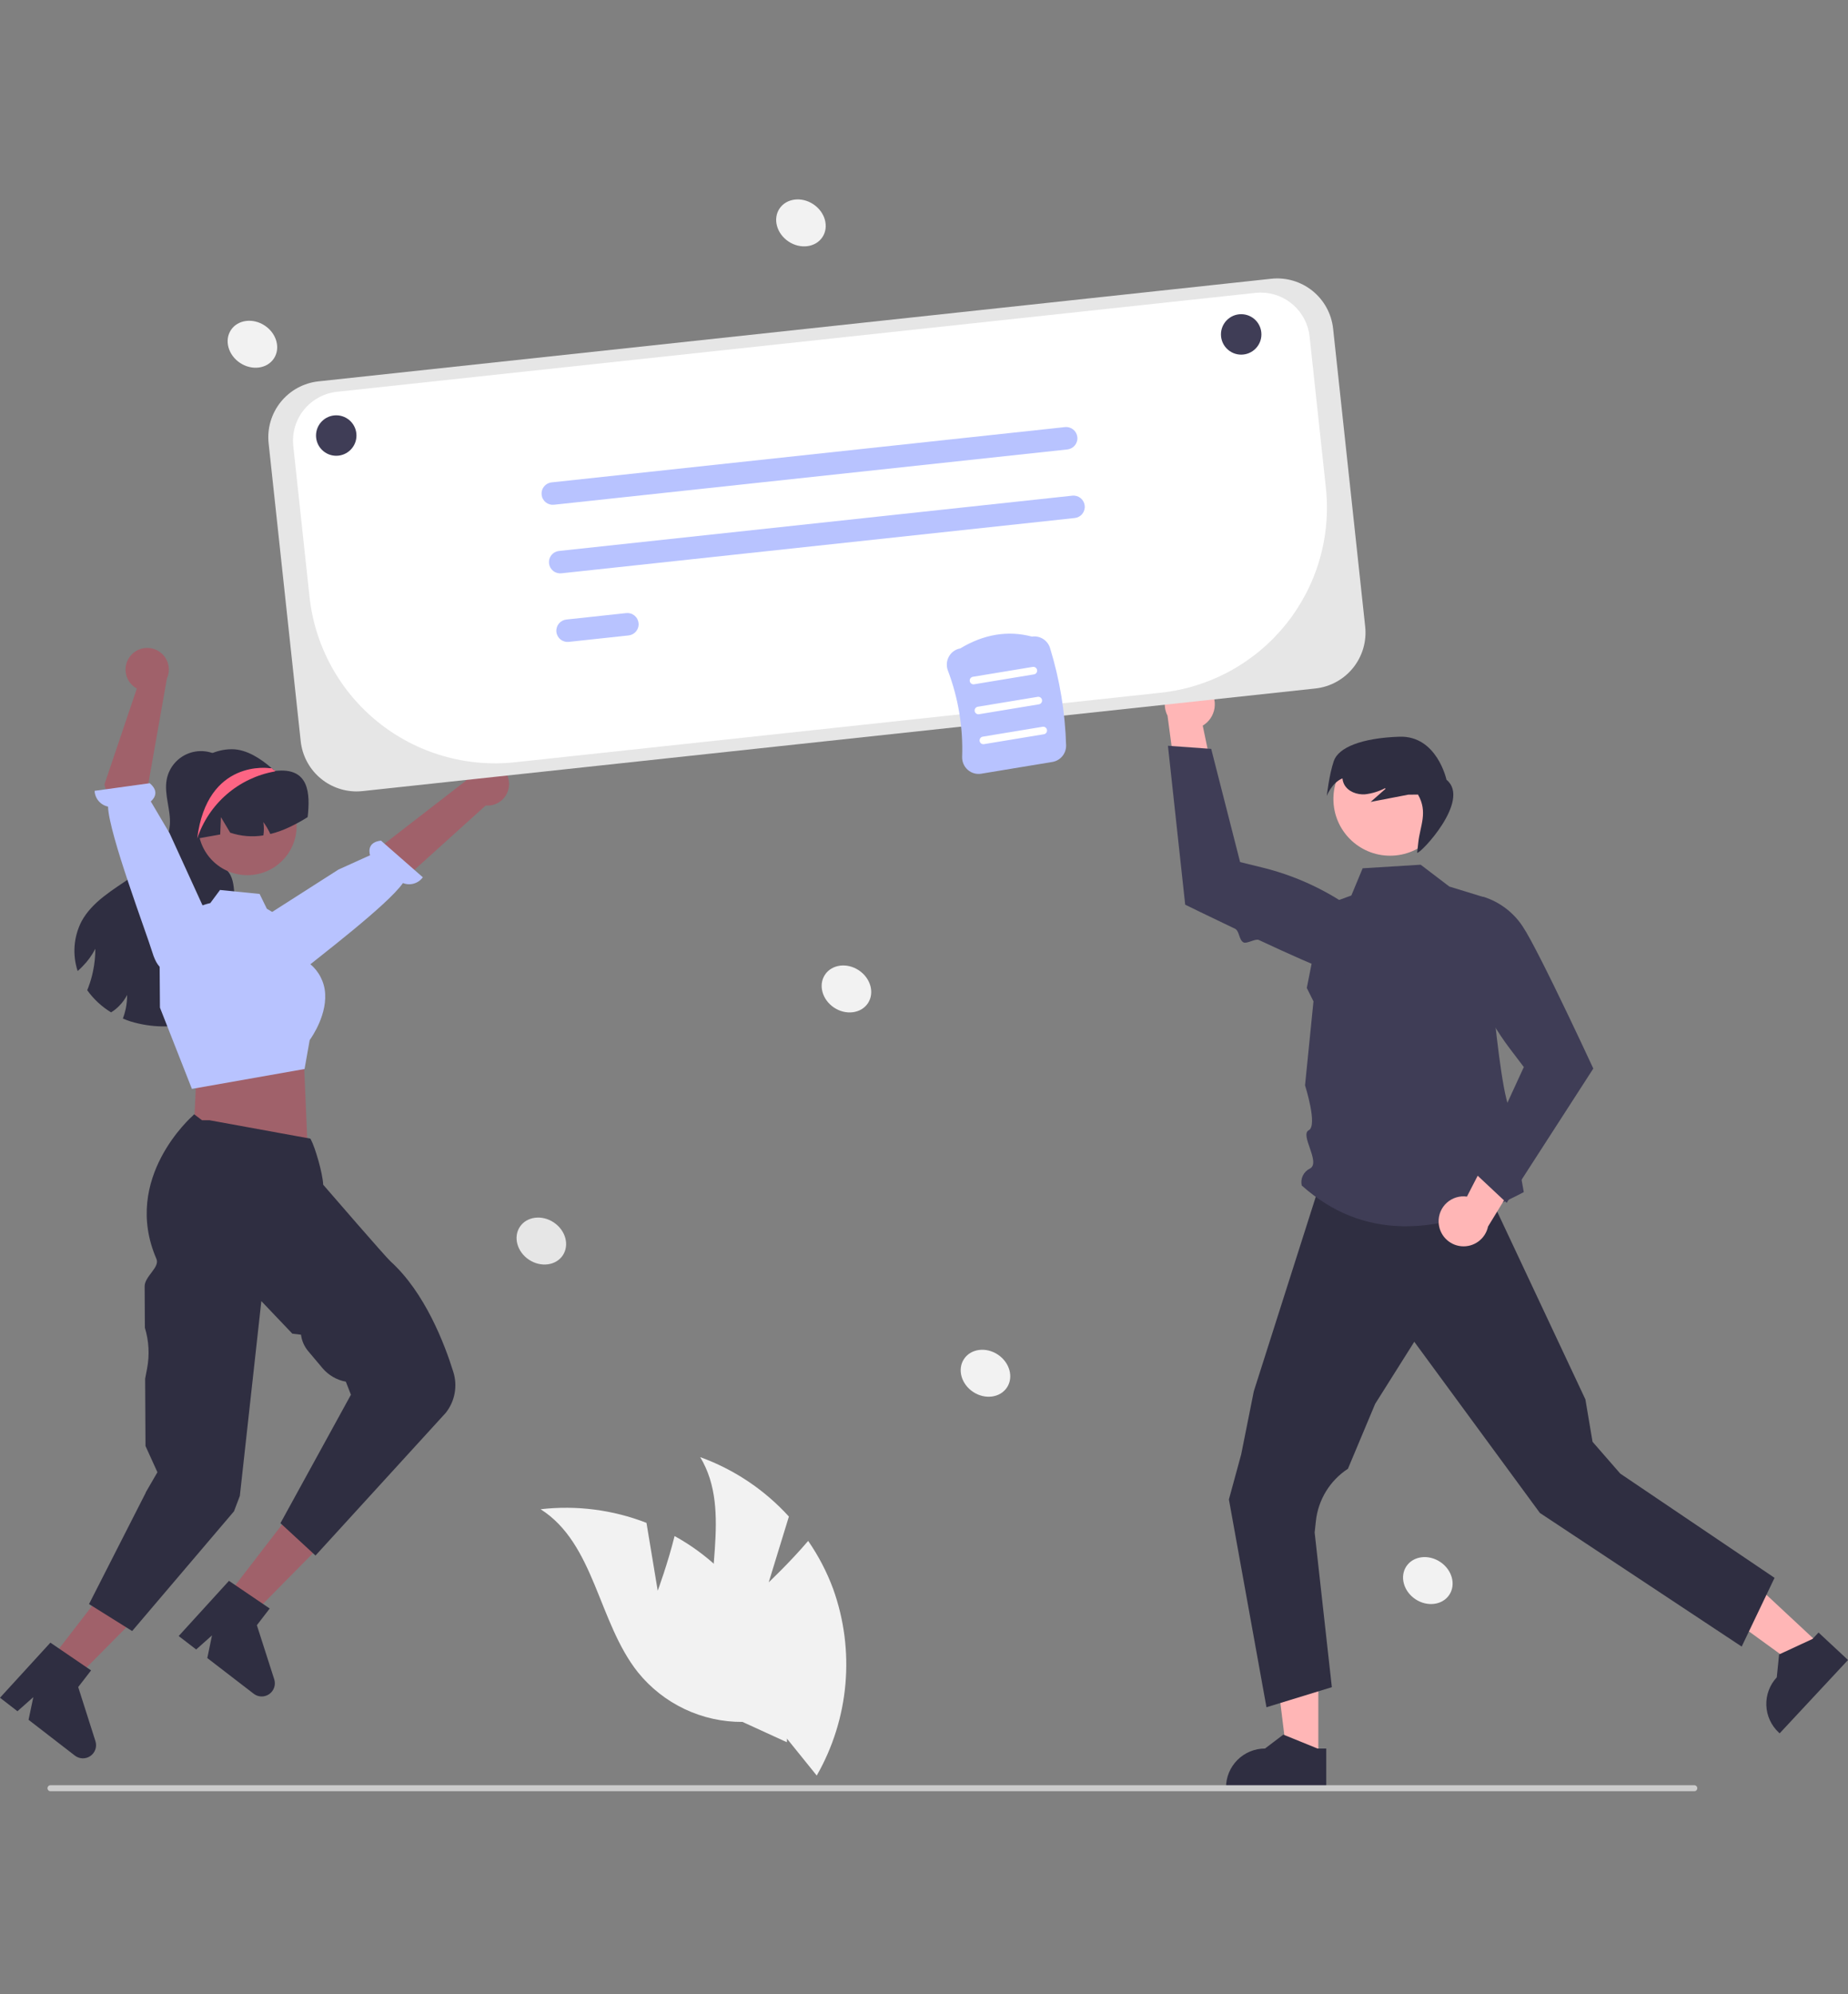 <svg width="241" height="260" viewBox="0 0 241 260" fill="none" xmlns="http://www.w3.org/2000/svg">
    <rect x="0" y="0" width="241" height="260" fill="#808080" stroke="none"/>
    <g clip-path="url(#clip0_51700_6250)">
        <path d="M100.249 206.312L102.881 197.74C99.714 194.254 95.744 191.595 91.315 189.991C95.642 197.159 91.45 206.509 93.197 214.697C93.761 217.247 94.892 219.637 96.505 221.69C98.119 223.743 100.174 225.407 102.518 226.558L106.512 231.507C108.607 227.848 109.883 223.779 110.253 219.58C110.623 215.381 110.078 211.151 108.656 207.183C107.836 204.965 106.74 202.858 105.394 200.914C103.021 203.704 100.249 206.312 100.249 206.312Z" fill="#F2F2F2" />
        <path d="M85.775 207.408L84.308 198.561C79.919 196.854 75.179 196.244 70.501 196.784C77.57 201.27 77.987 211.508 83.203 218.058C84.845 220.088 86.923 221.723 89.283 222.841C91.643 223.959 94.224 224.531 96.835 224.516L102.618 227.164C102.86 222.956 102.188 218.745 100.646 214.821C99.105 210.898 96.731 207.355 93.688 204.437C91.965 202.818 90.045 201.421 87.973 200.281C87.093 203.837 85.775 207.408 85.775 207.408Z" fill="#F2F2F2" />
        <path d="M171.925 229.307L167.87 229.306L165.941 213.668L171.926 213.668L171.925 229.307Z" fill="#FFB6B6" />
        <path d="M172.959 233.237L159.886 233.236V233.071C159.886 231.721 160.422 230.427 161.376 229.473C162.33 228.519 163.625 227.983 164.974 227.983H164.974L167.362 226.171L171.818 227.983L172.959 227.983L172.959 233.237Z" fill="#2F2E41" />
        <path d="M237.42 214.518L234.656 217.484L221.9 208.232L225.98 203.855L237.42 214.518Z" fill="#FFB6B6" />
        <path d="M241 216.441L232.086 226.005L231.965 225.892C230.978 224.972 230.397 223.697 230.349 222.348C230.302 221 230.792 219.687 231.712 218.7L231.712 218.7L232.015 215.718L236.379 213.694L237.157 212.859L241 216.441Z" fill="#2F2E41" />
        <path d="M231.421 205.729L227.135 214.692L200.819 197.268L196.991 192.052L184.438 174.949L179.336 183.045L175.785 191.509C174.628 192.264 173.653 193.266 172.931 194.444C172.208 195.621 171.756 196.944 171.607 198.318L171.445 199.816L173.688 219.985L165.161 222.603L160.263 195.509L161.864 189.638L163.513 181.397L171.811 155.355H194.018L206.755 182.466L207.686 187.99L211.297 192.135L231.421 205.729Z" fill="#2F2E41" />
        <path d="M185.271 112.747L189.009 115.593L193.517 116.979C193.517 116.979 195.381 143.195 197.061 144.875C198.74 146.554 197.225 146.599 197.563 148.781C197.9 150.962 198.72 155.434 198.72 155.434C187.385 161.435 177.612 161.596 169.762 154.574C169.662 154.14 169.713 153.684 169.907 153.283C170.101 152.881 170.426 152.558 170.829 152.367C172.29 151.592 169.482 147.974 170.676 147.369C171.87 146.764 170.191 141.516 170.191 141.516L171.292 130.566L170.422 128.816L172.546 118.106L176.232 116.76L177.704 113.213L185.271 112.747Z" fill="#3F3D56" />
        <path d="M187.613 159.343C187.596 158.869 187.683 158.398 187.868 157.962C188.053 157.526 188.332 157.135 188.684 156.819C189.036 156.502 189.454 156.266 189.907 156.128C190.36 155.99 190.838 155.953 191.307 156.02L196.576 145.78L199.511 150.995L194.058 159.919C193.894 160.7 193.449 161.393 192.808 161.867C192.166 162.342 191.374 162.565 190.579 162.494C189.785 162.423 189.044 162.063 188.497 161.482C187.95 160.901 187.636 160.14 187.613 159.343H187.613Z" fill="#FFB6B6" />
        <path d="M196.485 156.837L207.785 139.324L207.748 139.243C207.705 139.151 205.146 133.625 202.667 128.563C202.285 127.783 201.905 127.015 201.536 126.279C201.377 125.961 201.221 125.65 201.066 125.346C200.025 123.293 199.115 121.596 198.572 120.79C197.371 118.968 195.582 117.611 193.504 116.945L193.451 116.932L193.401 116.952C192.385 117.382 191.544 118.144 191.019 119.115C190.494 120.086 190.315 121.206 190.513 122.292C191.493 127.529 193.677 132.467 196.892 136.716L198.724 139.13L192.358 152.971L196.485 156.837Z" fill="#3F3D56" />
        <path d="M157.628 89.706C157.939 90.063 158.168 90.484 158.299 90.939C158.43 91.395 158.459 91.873 158.385 92.341C158.311 92.809 158.135 93.255 157.87 93.648C157.605 94.04 157.257 94.37 156.85 94.614L159.206 105.886L153.642 103.683L152.258 93.316C151.894 92.607 151.803 91.788 152.002 91.016C152.202 90.243 152.677 89.571 153.339 89.126C154.001 88.681 154.803 88.494 155.594 88.601C156.384 88.708 157.108 89.101 157.628 89.706H157.628Z" fill="#FFB6B6" />
        <path d="M152.313 97.239L154.563 117.959L154.643 117.998C154.708 118.031 157.559 119.429 161.058 121.094C161.648 121.375 161.564 122.592 162.181 122.882C162.606 123.083 163.728 122.356 164.157 122.557C167.982 124.345 171.85 126.085 173.391 126.556C175.472 127.215 177.715 127.143 179.749 126.351L179.798 126.329L179.824 126.281C180.344 125.307 180.516 124.186 180.313 123.101C180.11 122.016 179.543 121.033 178.706 120.314C174.646 116.863 169.84 114.402 164.667 113.126L161.724 112.404L157.954 97.644L152.313 97.239Z" fill="#3F3D56" />
        <path d="M181.285 111.573C185.369 111.573 188.68 108.262 188.68 104.178C188.68 100.095 185.369 96.784 181.285 96.784C177.201 96.784 173.891 100.095 173.891 104.178C173.891 108.262 177.201 111.573 181.285 111.573Z" fill="#FFB6B6" />
        <path d="M173.944 99.224C174.552 97.455 177.579 96.228 182.486 96.057C187.394 95.886 188.638 101.669 188.638 101.669C191.914 104.327 185.14 111.442 184.813 111.186L184.96 109.849C185.204 107.635 186.241 105.907 184.922 103.6L183.656 103.614C182.021 103.929 180.385 104.243 178.75 104.558L180.686 102.853L180.631 102.768C179.808 103.197 178.912 103.469 177.989 103.571C176.948 103.632 175.811 103.218 175.312 102.302C175.179 102.051 175.098 101.775 175.073 101.491C173.67 102.052 173.028 103.782 173.028 103.782C173.028 103.782 173.336 100.993 173.944 99.224Z" fill="#2F2E41" />
        <path d="M29.792 99.667C29.691 99.54 29.583 99.419 29.468 99.305C29.496 99.266 29.524 99.224 29.553 99.186L29.792 99.667Z" fill="#2F2E41" />
        <path d="M31.23 129.407C30.02 131.555 27.605 132.754 25.21 133.342C22.52 134.046 19.688 133.991 17.028 133.183C16.691 133.074 16.353 132.948 16.026 132.807C16.183 132.39 16.308 131.961 16.399 131.524C16.521 130.933 16.582 130.331 16.581 129.727C16.315 130.247 15.97 130.723 15.558 131.137C15.241 131.471 14.88 131.76 14.486 131.998C13.263 131.256 12.204 130.273 11.374 129.108C11.427 128.978 11.479 128.848 11.529 128.718C11.784 128.038 11.986 127.34 12.133 126.629C12.333 125.668 12.434 124.689 12.432 123.707C11.999 124.553 11.437 125.327 10.766 126C10.565 126.215 10.351 126.418 10.126 126.608C9.777 125.549 9.642 124.432 9.729 123.321C9.816 122.21 10.123 121.127 10.632 120.135C12.024 117.561 14.725 116.032 17.13 114.368C19.539 112.705 21.947 110.455 22.151 107.533C22.288 105.56 21.374 103.584 21.74 101.643C21.893 100.825 22.269 100.064 22.825 99.445C23.381 98.825 24.097 98.37 24.894 98.128C25.691 97.887 26.539 97.869 27.346 98.077C28.152 98.284 28.887 98.709 29.468 99.305C28.104 101.239 26.747 103.24 26.195 105.539C25.632 107.881 26.093 110.627 27.939 112.178C28.572 112.712 29.349 113.092 29.837 113.76C30.488 114.646 30.491 115.828 30.597 116.918C30.808 119.038 31.5 121.077 31.873 123.176C32.249 125.272 32.271 127.547 31.23 129.407Z" fill="#2F2E41" />
        <path d="M6.434 216.602L9.644 219.082L20.734 207.884L15.998 204.224L6.434 216.602Z" fill="#A0616A" />
        <path d="M6.571 214.18L11.878 217.797L10.198 219.97L12.447 227.027C12.559 227.376 12.555 227.751 12.438 228.097C12.321 228.444 12.097 228.744 11.797 228.954C11.497 229.164 11.138 229.272 10.772 229.264C10.407 229.255 10.053 229.13 9.764 228.906L3.724 224.24L4.345 221.285L2.277 223.121L0 221.362L6.571 214.18Z" fill="#2F2E41" />
        <path d="M22.715 105.914C22.715 107.168 23.022 108.403 23.61 109.51C24.199 110.617 25.05 111.563 26.089 112.265C27.128 112.967 28.323 113.403 29.57 113.534C30.817 113.666 32.077 113.49 33.24 113.021C34.403 112.552 35.433 111.805 36.239 110.845C37.046 109.885 37.605 108.742 37.866 107.516C38.128 106.29 38.085 105.018 37.74 103.812C37.396 102.607 36.76 101.504 35.89 100.601L35.853 100.565C35.792 100.5 35.731 100.436 35.667 100.375C35.666 100.375 35.666 100.375 35.665 100.374C35.665 100.374 35.665 100.374 35.664 100.374C35.664 100.374 35.664 100.373 35.664 100.373C35.664 100.372 35.664 100.372 35.664 100.372C35.584 100.298 35.504 100.225 35.422 100.154C34.073 98.971 32.179 97.688 30.245 97.688C26.014 97.688 22.715 101.683 22.715 105.914Z" fill="#2F2E41" />
        <path d="M66.375 101.981C66.412 102.389 66.358 102.801 66.219 103.186C66.079 103.572 65.857 103.922 65.567 104.213C65.277 104.503 64.927 104.727 64.542 104.867C64.157 105.008 63.745 105.062 63.337 105.027L44.369 122.152L41.105 116.997L60.776 101.784C60.881 101.102 61.233 100.481 61.765 100.041C62.297 99.601 62.973 99.371 63.663 99.395C64.353 99.419 65.01 99.696 65.51 100.173C66.01 100.649 66.318 101.292 66.375 101.981V101.981Z" fill="#A0616A" />
        <path d="M36.263 127.322C36.263 127.322 36.968 128.625 39.379 126.613C41.309 125.001 50.555 118.006 52.547 115.14C53.002 115.32 53.504 115.344 53.974 115.207C54.444 115.071 54.855 114.782 55.142 114.386L49.684 109.606C48.051 109.794 48.087 110.891 48.257 111.514L44.14 113.379L33.508 120.174L35.736 126.389L36.263 127.322Z" fill="#B8C3FF" />
        <path d="M25.964 139.33L25.566 141.223L25.229 148.207L40.09 149.024L39.629 138.283L38.188 135.916L25.964 139.33Z" fill="#A0616A" />
        <path d="M32.262 114.11C35.81 114.11 38.685 111.234 38.685 107.686C38.685 104.139 35.81 101.263 32.262 101.263C28.715 101.263 25.839 104.139 25.839 107.686C25.839 111.234 28.715 114.11 32.262 114.11Z" fill="#A0616A" />
        <path d="M20.859 131.378L20.82 126.039C20.819 124.118 21.469 122.253 22.664 120.749C23.859 119.245 25.528 118.19 27.4 117.757L27.424 117.751L28.694 116.04L33.854 116.556L34.8 118.489L38.539 120.715L39.979 125.343C40.603 125.759 41.135 126.299 41.542 126.93C41.949 127.56 42.222 128.268 42.344 129.008C42.833 132.13 40.647 135.254 40.387 135.612L39.717 139.385L25.143 141.957L25.024 141.972L20.859 131.378Z" fill="#B8C3FF" />
        <path d="M40.122 106.541C39.373 107.016 38.596 107.445 37.794 107.825C36.981 108.215 36.131 108.523 35.256 108.743C35.005 108.193 34.699 107.671 34.342 107.185C34.434 107.761 34.436 108.348 34.349 108.925C32.898 109.159 31.413 109.037 30.02 108.57L28.811 106.541L28.719 108.806C27.717 108.989 26.718 109.161 25.716 109.34C25.657 109.347 25.597 109.361 25.541 109.372C24.918 106.566 25.801 103.475 27.763 101.605C28.737 100.686 29.952 100.062 31.267 99.807C32.581 99.552 33.942 99.675 35.189 100.163C35.347 100.226 35.509 100.297 35.664 100.371C35.664 100.371 35.664 100.371 35.664 100.372C35.664 100.372 35.664 100.373 35.665 100.373C35.665 100.373 35.665 100.374 35.666 100.374C35.666 100.374 35.667 100.374 35.667 100.374C35.759 100.42 35.836 100.529 35.938 100.518C40.326 100.029 40.467 103.433 40.122 106.541Z" fill="#2F2E41" />
        <path d="M29.437 208.32L32.651 210.793L43.719 199.573L38.976 195.923L29.437 208.32Z" fill="#A0616A" />
        <path d="M29.86 206.121L35.174 209.728L33.499 211.904L35.762 218.957C35.874 219.305 35.872 219.68 35.755 220.027C35.639 220.374 35.415 220.675 35.115 220.885C34.816 221.095 34.458 221.205 34.092 221.197C33.726 221.189 33.372 221.064 33.082 220.841L27.034 216.187L27.648 213.231L25.584 215.071L23.303 213.317L29.86 206.121Z" fill="#2F2E41" />
        <path d="M19.007 194.626L19.007 194.584L20.53 191.959L18.975 188.542L18.928 179.763L19.18 178.446C19.52 176.673 19.421 174.845 18.893 173.119L18.864 167.775C18.81 166.437 20.884 165.259 20.4 164.143C15.829 153.595 25.068 145.548 25.13 145.483L25.319 145.287L26.343 146.063L27.318 146.064L40.475 148.461L40.57 148.638C41.088 149.609 42.086 152.955 42.146 154.469C42.801 155.228 50.271 163.871 50.934 164.471C55.421 168.531 57.99 175.25 59.122 178.895C59.403 179.795 59.46 180.751 59.287 181.678C59.114 182.606 58.718 183.477 58.131 184.216L41.145 202.821L36.574 198.602L45.765 181.854L45.102 180.154C43.913 179.935 42.837 179.31 42.057 178.386L40.196 176.176C39.681 175.567 39.354 174.82 39.254 174.028L38.125 173.892L34.082 169.648L31.278 195.048L30.515 197.055L17.235 212.666L11.61 209.15L19.007 194.626Z" fill="#2F2E41" />
        <path d="M16.979 85.56C16.724 85.881 16.543 86.255 16.447 86.654C16.352 87.052 16.345 87.468 16.428 87.869C16.51 88.271 16.68 88.65 16.924 88.979C17.169 89.308 17.483 89.58 17.844 89.775L13.621 102.276L17.069 115.523L22.629 113.01L19.198 103.017L21.765 88.473C22.052 87.845 22.099 87.133 21.896 86.473C21.694 85.813 21.256 85.25 20.666 84.891C20.076 84.532 19.375 84.401 18.695 84.525C18.016 84.648 17.405 85.017 16.979 85.56V85.56Z" fill="#A0616A" />
        <path d="M22.069 126.439C22.069 126.439 20.763 127.14 19.854 124.134C19.127 121.727 14.179 108.66 14.09 105.171C13.611 105.071 13.179 104.815 12.861 104.443C12.544 104.071 12.359 103.604 12.336 103.115L19.523 102.121C20.784 103.175 20.151 104.072 19.667 104.499L22.115 108.645L27.231 119.838L23.021 125.949L22.069 126.439Z" fill="#B8C3FF" />
        <path d="M25.715 109.34C26.453 107.114 27.776 105.128 29.546 103.59C31.316 102.052 33.467 101.019 35.774 100.598C35.783 100.595 35.814 100.583 35.853 100.565C35.878 100.549 35.909 100.534 35.939 100.519C35.847 100.467 35.758 100.421 35.667 100.375C35.666 100.375 35.666 100.375 35.665 100.374C35.665 100.374 35.665 100.374 35.664 100.374C35.664 100.374 35.664 100.373 35.664 100.373C35.664 100.372 35.663 100.372 35.663 100.372C35.584 100.298 35.504 100.225 35.422 100.154L35.189 100.163C35.189 100.163 27.005 98.867 25.715 109.34Z" fill="#FD6584" />
        <path d="M131.315 180.915C132.208 179.572 131.679 177.651 130.134 176.622C128.588 175.594 126.612 175.849 125.719 177.192C124.825 178.534 125.354 180.456 126.899 181.484C128.445 182.512 130.421 182.257 131.315 180.915Z" fill="#F2F2F2" />
        <path d="M113.184 130.808C114.077 129.466 113.548 127.544 112.003 126.516C110.458 125.488 108.481 125.743 107.588 127.085C106.695 128.428 107.223 130.349 108.769 131.377C110.314 132.405 112.291 132.151 113.184 130.808Z" fill="#F2F2F2" />
        <path d="M189.003 207.946C189.897 206.604 189.368 204.682 187.823 203.654C186.277 202.626 184.301 202.881 183.407 204.223C182.514 205.566 183.043 207.487 184.588 208.516C186.134 209.544 188.11 209.289 189.003 207.946Z" fill="#F2F2F2" />
        <path d="M35.716 46.747C36.609 45.405 36.08 43.483 34.535 42.455C32.99 41.427 31.013 41.682 30.12 43.024C29.227 44.367 29.755 46.288 31.301 47.316C32.846 48.344 34.823 48.09 35.716 46.747Z" fill="#F2F2F2" />
        <path d="M107.25 30.924C108.143 29.581 107.615 27.66 106.069 26.631C104.524 25.603 102.547 25.858 101.654 27.201C100.761 28.543 101.29 30.465 102.835 31.493C104.38 32.521 106.357 32.266 107.25 30.924Z" fill="#F2F2F2" />
        <path d="M73.395 163.679C74.288 162.336 73.759 160.415 72.214 159.387C70.669 158.359 68.692 158.613 67.799 159.956C66.906 161.298 67.434 163.22 68.98 164.248C70.525 165.276 72.502 165.021 73.395 163.679Z" fill="#E6E6E6" />
        <path d="M220.954 233.553H6.584C6.48 233.552 6.381 233.511 6.307 233.437C6.234 233.364 6.193 233.264 6.193 233.16C6.193 233.056 6.234 232.957 6.307 232.883C6.381 232.809 6.48 232.768 6.584 232.768H220.954C221.058 232.768 221.158 232.809 221.232 232.883C221.305 232.956 221.347 233.056 221.347 233.16C221.347 233.264 221.305 233.364 221.232 233.438C221.158 233.511 221.058 233.553 220.954 233.553V233.553Z" fill="#CCCCCC" />
        <path d="M46.484 103.192C44.68 103.186 42.942 102.517 41.602 101.311C40.261 100.105 39.412 98.447 39.217 96.654L35.031 57.786C34.826 55.857 35.394 53.924 36.612 52.413C37.829 50.901 39.596 49.935 41.526 49.725L165.789 36.345C167.719 36.139 169.651 36.708 171.163 37.925C172.674 39.142 173.641 40.91 173.851 42.839L178.036 81.707C178.242 83.637 177.673 85.57 176.456 87.081C175.238 88.592 173.471 89.559 171.541 89.769L171.524 89.605L171.541 89.769L47.278 103.149C47.014 103.177 46.749 103.192 46.484 103.192V103.192Z" fill="#E6E6E6" />
        <path d="M164.42 38.149C164.187 38.15 163.954 38.162 163.721 38.187L43.938 51.084C43.101 51.175 42.289 51.429 41.55 51.833C40.811 52.237 40.158 52.782 39.63 53.438C39.101 54.094 38.707 54.848 38.47 55.656C38.233 56.465 38.157 57.312 38.247 58.149L40.363 77.801C40.705 80.978 41.67 84.057 43.202 86.861C44.733 89.665 46.803 92.14 49.291 94.145C51.779 96.15 54.638 97.644 57.704 98.544C60.77 99.444 63.983 99.731 67.16 99.389L151.388 90.32C154.555 89.979 157.624 89.017 160.42 87.49C163.216 85.963 165.683 83.9 167.682 81.419C169.68 78.938 171.171 76.088 172.068 73.031C172.965 69.975 173.251 66.771 172.91 63.604L170.786 43.878C170.617 42.307 169.873 40.853 168.699 39.796C167.524 38.739 166.001 38.153 164.42 38.149V38.149Z" fill="white" />
        <path d="M139.196 58.602L72.248 65.81C72.056 65.831 71.862 65.814 71.678 65.76C71.493 65.706 71.32 65.616 71.17 65.495C71.02 65.375 70.896 65.225 70.803 65.056C70.711 64.888 70.653 64.702 70.632 64.511C70.612 64.319 70.629 64.126 70.683 63.941C70.737 63.756 70.828 63.584 70.948 63.434C71.069 63.284 71.219 63.159 71.388 63.067C71.557 62.975 71.742 62.917 71.934 62.897L138.882 55.688C139.073 55.667 139.267 55.684 139.452 55.739C139.637 55.793 139.809 55.883 139.959 56.003C140.109 56.124 140.234 56.273 140.326 56.442C140.419 56.611 140.477 56.797 140.497 56.988C140.518 57.179 140.501 57.373 140.446 57.558C140.392 57.742 140.302 57.915 140.181 58.065C140.06 58.215 139.911 58.339 139.742 58.431C139.573 58.523 139.387 58.581 139.196 58.602V58.602Z" fill="#B8C3FF" />
        <path d="M140.158 67.543L73.21 74.751C72.824 74.793 72.437 74.679 72.134 74.435C71.832 74.192 71.638 73.838 71.597 73.451C71.555 73.065 71.669 72.678 71.912 72.375C72.156 72.073 72.51 71.879 72.897 71.838L139.845 64.629C140.231 64.588 140.618 64.701 140.921 64.945C141.223 65.189 141.417 65.543 141.458 65.929C141.5 66.315 141.386 66.702 141.143 67.005C140.899 67.308 140.545 67.501 140.158 67.543V67.543Z" fill="#B8C3FF" />
        <path d="M81.975 82.852L74.173 83.692C73.787 83.734 73.4 83.62 73.097 83.376C72.794 83.132 72.601 82.778 72.559 82.392C72.518 82.006 72.631 81.619 72.875 81.316C73.119 81.014 73.473 80.82 73.859 80.779L81.661 79.939C81.853 79.918 82.046 79.935 82.231 79.989C82.416 80.043 82.588 80.133 82.738 80.254C82.888 80.374 83.013 80.523 83.105 80.692C83.198 80.861 83.256 81.047 83.276 81.238C83.297 81.43 83.28 81.623 83.225 81.808C83.171 81.993 83.081 82.165 82.96 82.315C82.839 82.465 82.69 82.589 82.521 82.681C82.352 82.774 82.166 82.832 81.975 82.852Z" fill="#B8C3FF" />
        <path d="M43.849 59.426C45.306 59.426 46.487 58.246 46.487 56.789C46.487 55.333 45.306 54.152 43.849 54.152C42.393 54.152 41.212 55.333 41.212 56.789C41.212 58.246 42.393 59.426 43.849 59.426Z" fill="#3F3D56" />
        <path d="M161.864 46.24C163.321 46.24 164.502 45.06 164.502 43.603C164.502 42.147 163.321 40.966 161.864 40.966C160.408 40.966 159.227 42.147 159.227 43.603C159.227 45.06 160.408 46.24 161.864 46.24Z" fill="#3F3D56" />
        <path d="M126.21 100.381C125.968 100.168 125.776 99.904 125.649 99.608C125.521 99.312 125.461 98.991 125.473 98.668C125.606 94.838 124.975 91.019 123.617 87.435C123.502 87.134 123.456 86.811 123.481 86.489C123.507 86.168 123.603 85.856 123.764 85.576C123.919 85.308 124.13 85.076 124.383 84.898C124.637 84.72 124.926 84.599 125.231 84.544C128.296 82.695 131.439 82.175 134.573 83.001C135.078 82.927 135.593 83.035 136.026 83.306C136.459 83.578 136.781 83.995 136.934 84.482C138.203 88.601 138.909 92.873 139.032 97.182C139.044 97.698 138.869 98.202 138.539 98.6C138.209 98.999 137.747 99.264 137.237 99.349L127.963 100.881C127.652 100.933 127.333 100.915 127.03 100.829C126.727 100.742 126.447 100.59 126.21 100.381V100.381Z" fill="#B8C3FF" />
        <path d="M127.034 89.221L134.84 87.931C134.904 87.921 134.966 87.898 135.021 87.863C135.076 87.829 135.124 87.784 135.162 87.731C135.2 87.679 135.227 87.619 135.242 87.555C135.257 87.492 135.259 87.427 135.248 87.362C135.238 87.298 135.215 87.237 135.18 87.182C135.146 87.126 135.101 87.079 135.048 87.041C134.995 87.003 134.935 86.976 134.872 86.961C134.809 86.947 134.743 86.945 134.679 86.955L126.873 88.245C126.744 88.266 126.629 88.338 126.552 88.445C126.476 88.552 126.445 88.684 126.467 88.813C126.488 88.942 126.56 89.058 126.666 89.134C126.773 89.211 126.905 89.242 127.034 89.221Z" fill="white" />
        <path d="M127.679 93.124L135.485 91.834C135.614 91.812 135.73 91.741 135.806 91.634C135.882 91.527 135.913 91.395 135.892 91.265C135.871 91.136 135.799 91.02 135.692 90.944C135.585 90.868 135.453 90.837 135.324 90.858L127.518 92.148C127.454 92.158 127.392 92.181 127.337 92.216C127.281 92.25 127.233 92.295 127.196 92.347C127.158 92.4 127.13 92.46 127.116 92.523C127.101 92.587 127.099 92.652 127.109 92.716C127.12 92.781 127.143 92.842 127.177 92.897C127.212 92.952 127.257 93 127.31 93.038C127.363 93.076 127.422 93.103 127.486 93.118C127.549 93.132 127.615 93.134 127.679 93.124V93.124Z" fill="white" />
        <path d="M128.324 97.026L136.13 95.737C136.259 95.716 136.375 95.644 136.451 95.537C136.527 95.43 136.558 95.298 136.537 95.168C136.515 95.039 136.444 94.924 136.337 94.847C136.23 94.771 136.098 94.74 135.968 94.761L128.163 96.051C128.098 96.061 128.037 96.085 127.982 96.119C127.927 96.153 127.879 96.198 127.841 96.251C127.803 96.303 127.776 96.363 127.762 96.427C127.747 96.49 127.745 96.555 127.755 96.619C127.766 96.683 127.789 96.745 127.823 96.8C127.858 96.855 127.902 96.903 127.955 96.941C128.008 96.978 128.068 97.005 128.131 97.02C128.194 97.035 128.26 97.037 128.324 97.026Z" fill="white" />
    </g>
    <defs>
        <clipPath id="clip0_51700_6250">
            <rect width="241" height="207.553" fill="white" transform="translate(0 26)" />
        </clipPath>
    </defs>
</svg>
